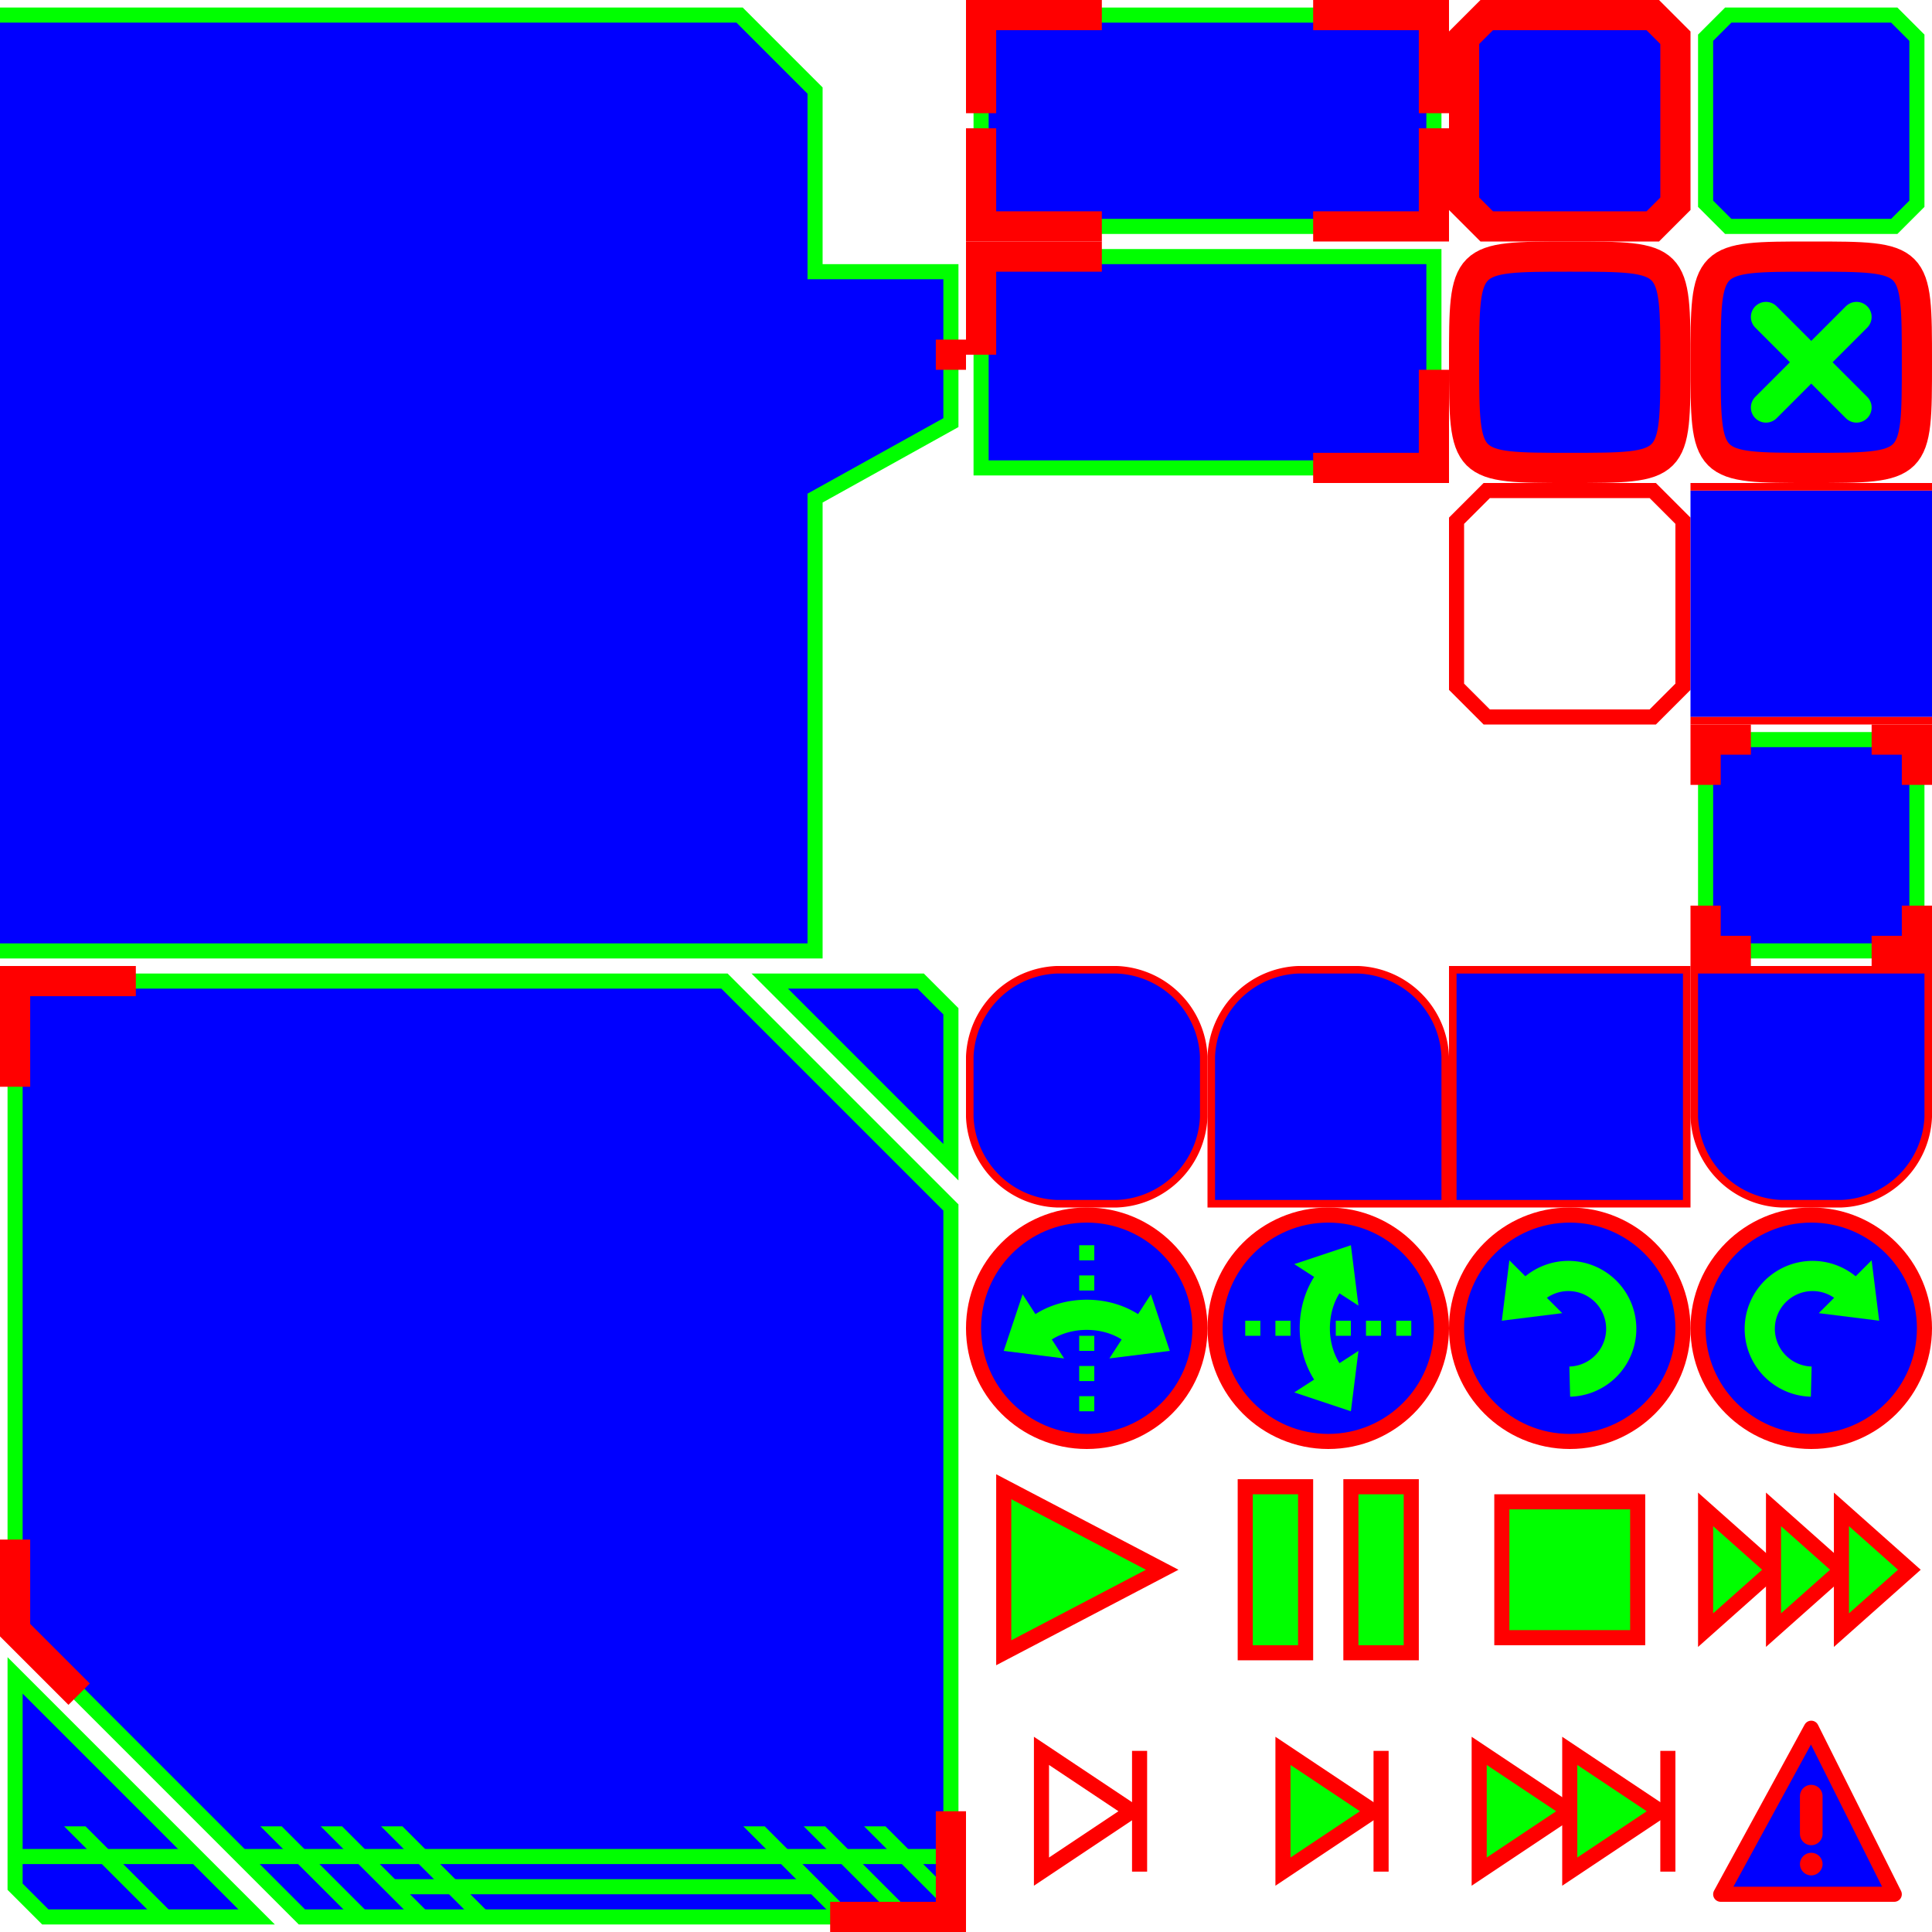 <?xml version="1.0" encoding="UTF-8"?>
<svg xmlns="http://www.w3.org/2000/svg" version="1.1" width="256" height="256">
  <!-- Tray -->
  <g transform="translate(0, 0)">
    <path d="M 0,2 L 98,2 L 108,12 V 36 l 18,0 v 20 l -18,10 L 108,126 L 0,126"
          fill="#00f" stroke="#0f0" stroke-width="2"/>
    <path d="M 126,45 v 4" fill="none" stroke="#f00" stroke-width="4"/>
  </g>
  <!-- Dialog -->
  <g transform="translate(0, 128)">
    <!-- Outline -->
    <g fill="#00f" stroke="#0f0" stroke-width="2">
      <path d="M 2,2 H 96 L 126,32 V 126 H 40 L 2,88 Z"/>
      <path d="M 34,126 H 6 L 2,122 V 94 Z"/>
      <path d="M 102,2 H 122 L 126,6 V 26 Z"/>
    </g>
    <!-- Stripes -->
    <g fill="none" stroke="#0f0" stroke-width="2">
      <path d="M 2,118 H 26"/>
      <path d="M 32,118 H 126"/>
      <path d="M 52,122 H 108"/>
    </g>
    <!-- Hatch marks -->
    <g transform="translate(38.5, 126) skewX(45) scale(1,12)"
       fill="#0f0" stroke="none">
      <rect x="-18" y="-1" width="2.828" height="1"/>
      <rect x="8" y="-1" width="2.828" height="1"/>
      <rect x="16" y="-1" width="2.828" height="1"/>
      <rect x="24" y="-1" width="2.828" height="1"/>
      <rect x="72" y="-1" width="2.828" height="1"/>
      <rect x="80" y="-1" width="2.828" height="1"/>
      <rect x="88" y="-1" width="2.828" height="0.85"/>
    </g>
    <!-- Corners -->
    <g fill="none" stroke="#f00" stroke-width="4">
      <path d="M 2,16 v -14 h 16"/>
      <path d="M 126,112 v 14 h -16"/>
      <path d="M 2,76 v 12 l 8.485,8.485"/>
    </g>
  </g>
  <!-- Rect -->
  <g transform="translate(128, 0)">
    <rect x="2" y="2" width="60" height="28"
          fill="#00f" stroke="#0f0" stroke-width="2"/>
    <g fill="none" stroke="#f00" stroke-width="4">
      <path d="M 2,15 v -13 h 16"/>
      <path d="M 62,15 v -13 h -16"/>
      <path d="M 2,17 v 13 h 16"/>
      <path d="M 62,17 v 13 h -16"/>
    </g>
  </g>
  <!-- Alt-Rect -->
  <g transform="translate(128, 32)">
    <rect x="2" y="2" width="60" height="28"
          fill="#00f" stroke="#0f0" stroke-width="2"/>
    <g fill="none" stroke="#f00" stroke-width="4">
      <path d="M 2,15 v -13 h 16"/>
      <path d="M 62,17 v 13 h -16"/>
    </g>
  </g>
  <!-- Scrollbar handle -->
  <g transform="translate(192, 0)">
    <path d="M 2,5 l 3,-3 h 22 l 3,3 v 22 l -3,3 h -22 l -3,-3 z"
          fill="#00f" stroke="#f00" stroke-width="4"/>
  </g>
  <!-- Scrollbar bar -->
  <g transform="translate(224, 0)">
    <path d="M 2,5 l 3,-3 h 22 l 3,3 v 22 l -3,3 h -22 l -3,-3 z"
          fill="#00f" stroke="#0f0" stroke-width="2"/>
  </g>
  <!-- Unchecked box -->
  <g transform="translate(192, 32)">
    <path d="M 2,16 C 2,2 2,2 16,2 S 30,2 30,16 S 30,30 16,30 S 2,30 2,16"
          fill="#00f" stroke="#f00" stroke-width="4"/>
  </g>
  <!-- Checked box -->
  <g transform="translate(224, 32)">
    <path d="M 2,16 C 2,2 2,2 16,2 S 30,2 30,16 S 30,30 16,30 S 2,30 2,16"
          fill="#00f" stroke="#f00" stroke-width="4"/>
    <path d="M 10,10 l 12,12 M 10,22 l 12,-12"
          stroke="#0f0" stroke-width="4" stroke-linecap="round"/>
  </g>
  <!-- List frame -->
  <g transform="translate(192, 64)">
    <path d="M 1,5 l 4,-4 h 22 l 4,4 v 22 l -4,4 h -22 l -4,-4 z"
          fill="none" stroke="#f00" stroke-width="2"/>
  </g>
  <!-- List item -->
  <g transform="translate(224, 64)">
    <rect x="0" y="1" width="32" height="30" fill="#00f" stroke="none"/>
    <g fill="none" stroke="#f00" stroke-width="1">
      <path d="M 0,0.5 h 32"/>
      <path d="M 0,31.5 h 32"/>
    </g>
  </g>
  <!-- Selection box -->
  <g transform="translate(224, 96)">
    <rect x="2" y="2" width="28" height="28"
          fill="#00f" stroke="#0f0" stroke-width="2"/>
    <g fill="none" stroke="#f00" stroke-width="4">
      <path d="M 2,8 v -6 h 6"/>
      <path d="M 30,8 v -6 h -6"/>
      <path d="M 2,24 v 6 h 6"/>
      <path d="M 30,24 v 6 h -6"/>
    </g>
  </g>
  <!-- Bubble full -->
  <g transform="translate(128, 128)">
    <path d="M 20,0.5 A 12 12 0 0 1 31.5,12 V 20 A 12 12 0 0 1 20,31.5
             H 12 A 12 12 0 0 1 0.5,20 V 12 A 12 12 0 0 1 12,0.5 Z"
          fill="#00f" stroke="#f00" stroke-width="1"/>
  </g>
  <!-- Bubble top -->
  <g transform="translate(160, 128)">
    <path d="M 20,0.5 A 12 12 0 0 1 31.5,12 V 31.5 H 0.5
             V 12 A 12 12 0 0 1 12,0.5 Z"
          fill="#00f" stroke="#f00" stroke-width="1"/>
  </g>
  <!-- Bubble mid -->
  <g transform="translate(192, 128)">
    <path d="M 0.5,0.5 H 31.5 V 31.5 H 0.5 Z"
          fill="#00f" stroke="#f00" stroke-width="1"/>
  </g>
  <!-- Bubble bottom -->
  <g transform="translate(224, 128)">
    <path d="M 0.5,0.5 H 31.5 V 20 A 12 12 0 0 1 20,31.5
             H 12 A 12 12 0 0 1 0.5,20 Z"
          fill="#00f" stroke="#f00" stroke-width="1"/>
  </g>
  <!-- Flip horizontally icon -->
  <g transform="translate(128, 160)">
    <circle cx="16" cy="16" r="15"
            fill="#00f" stroke="#f00" stroke-width="2"/>
    <path d="M 22,16 A 9 7 0 0 0 10,16"
          fill="none" stroke="#0f0" stroke-width="4"/>
    <path d="M 5,19 L 7.5,11.5 L 13,20 Z"
          fill="#0f0" stroke="none"/>
    <path d="M 27,19 L 24.5,11.5 L 19,20 Z"
          fill="#0f0" stroke="none"/>
    <path d="M 16,5 V 27" fill="none"
          stroke="#0f0" stroke-width="2" stroke-dasharray="2 2"/>
  </g>
  <!-- Flip vertically icon -->
  <g transform="translate(160, 160)">
    <circle cx="16" cy="16" r="15"
            fill="#00f" stroke="#f00" stroke-width="2"/>
    <path d="M 16,22 A 7 9 0 0 1 16,10"
          fill="none" stroke="#0f0" stroke-width="4"/>
    <path d="M 19,5 L 11.5,7.5 L 20,13 Z"
          fill="#0f0" stroke="none"/>
    <path d="M 19,27 L 11.5,24.5 L 20,19 Z"
          fill="#0f0" stroke="none"/>
    <path d="M 5,16 H 27" fill="none"
          stroke="#0f0" stroke-width="2" stroke-dasharray="2 2"/>
  </g>
  <!-- Rotate counterclockwise icon -->
  <g transform="translate(192, 160)">
    <circle cx="16" cy="16" r="15"
            fill="#00f" stroke="#f00" stroke-width="2"/>
    <path d="M 16,23.071 A 7 7 0 1 0 11,11"
          fill="none" stroke="#0f0" stroke-width="4"/>
    <path d="M 7,15 L 8,7 L 15,14 Z"
          fill="#0f0" stroke="none"/>
  </g>
  <!-- Rotate clockwise icon -->
  <g transform="translate(224, 160)">
    <circle cx="16" cy="16" r="15"
            fill="#00f" stroke="#f00" stroke-width="2"/>
    <path d="M 16,23.071 A 7 7 0 1 1 21,11"
          fill="none" stroke="#0f0" stroke-width="4"/>
    <path d="M 25,15 L 24,7 L 17,14 Z"
          fill="#0f0" stroke="none"/>
  </g>
  <!-- Play icon -->
  <g transform="translate(128, 192)"
     fill="#0f0" stroke="#f00" stroke-width="2">
    <path d="M 5,5 L 5,27 L 26,16 Z"/>
  </g>
  <!-- Pause icon -->
  <g transform="translate(160, 192)"
     fill="#0f0" stroke="#f00" stroke-width="2">
    <rect x="5" y="5" width="8" height="22"/>
    <rect x="19" y="5" width="8" height="22"/>
  </g>
  <!-- Reset icon -->
  <g transform="translate(192, 192)"
     fill="#0f0" stroke="#f00" stroke-width="2">
    <rect x="7" y="7" width="18" height="18"/>
  </g>
  <!-- Fast-forward icon -->
  <g transform="translate(224, 192)"
     fill="#0f0" stroke="#f00" stroke-width="2">
    <path d="M 2,8 l 0,16 l 9,-8 Z"/>
    <path d="M 11,8 l 0,16 l 9,-8 Z"/>
    <path d="M 20,8 l 0,16 l 9,-8 Z"/>
  </g>
  <!-- Step subcycle icon -->
  <g transform="translate(128, 224)"
     fill="none" stroke="#f00" stroke-width="2">
    <path d="M 10,8 L 10,24 L 22,16 Z"/>
    <path d="M 23,8 V 24"/>
  </g>
  <!-- Step cycle icon -->
  <g transform="translate(160, 224)"
     fill="#0f0" stroke="#f00" stroke-width="2">
    <path d="M 10,8 L 10,24 L 22,16 Z"/>
    <path d="M 23,8 V 24"/>
  </g>
  <!-- Step time icon -->
  <g transform="translate(192, 224)"
     fill="#0f0" stroke="#f00" stroke-width="2">
    <path d="M 4,8 L 4,24 L 16,16 Z"/>
    <path d="M 16,8 L 16,24 L 28,16 Z"/>
    <path d="M 29,8 V 24"/>
  </g>
  <!-- Error icon -->
  <g transform="translate(224, 224)">
    <path d="M 4,27 L 27,27 L 16,5 Z"
          fill="#00f" stroke="#f00" stroke-width="2" stroke-linejoin="round"/>
    <path d="M 16,14 V 19"
          fill="none" stroke="#f00" stroke-width="3" stroke-linecap="round"/>
    <circle cx="16" cy="23" r="1.5" fill="#f00" stroke="none"/>
  </g>
</svg>
